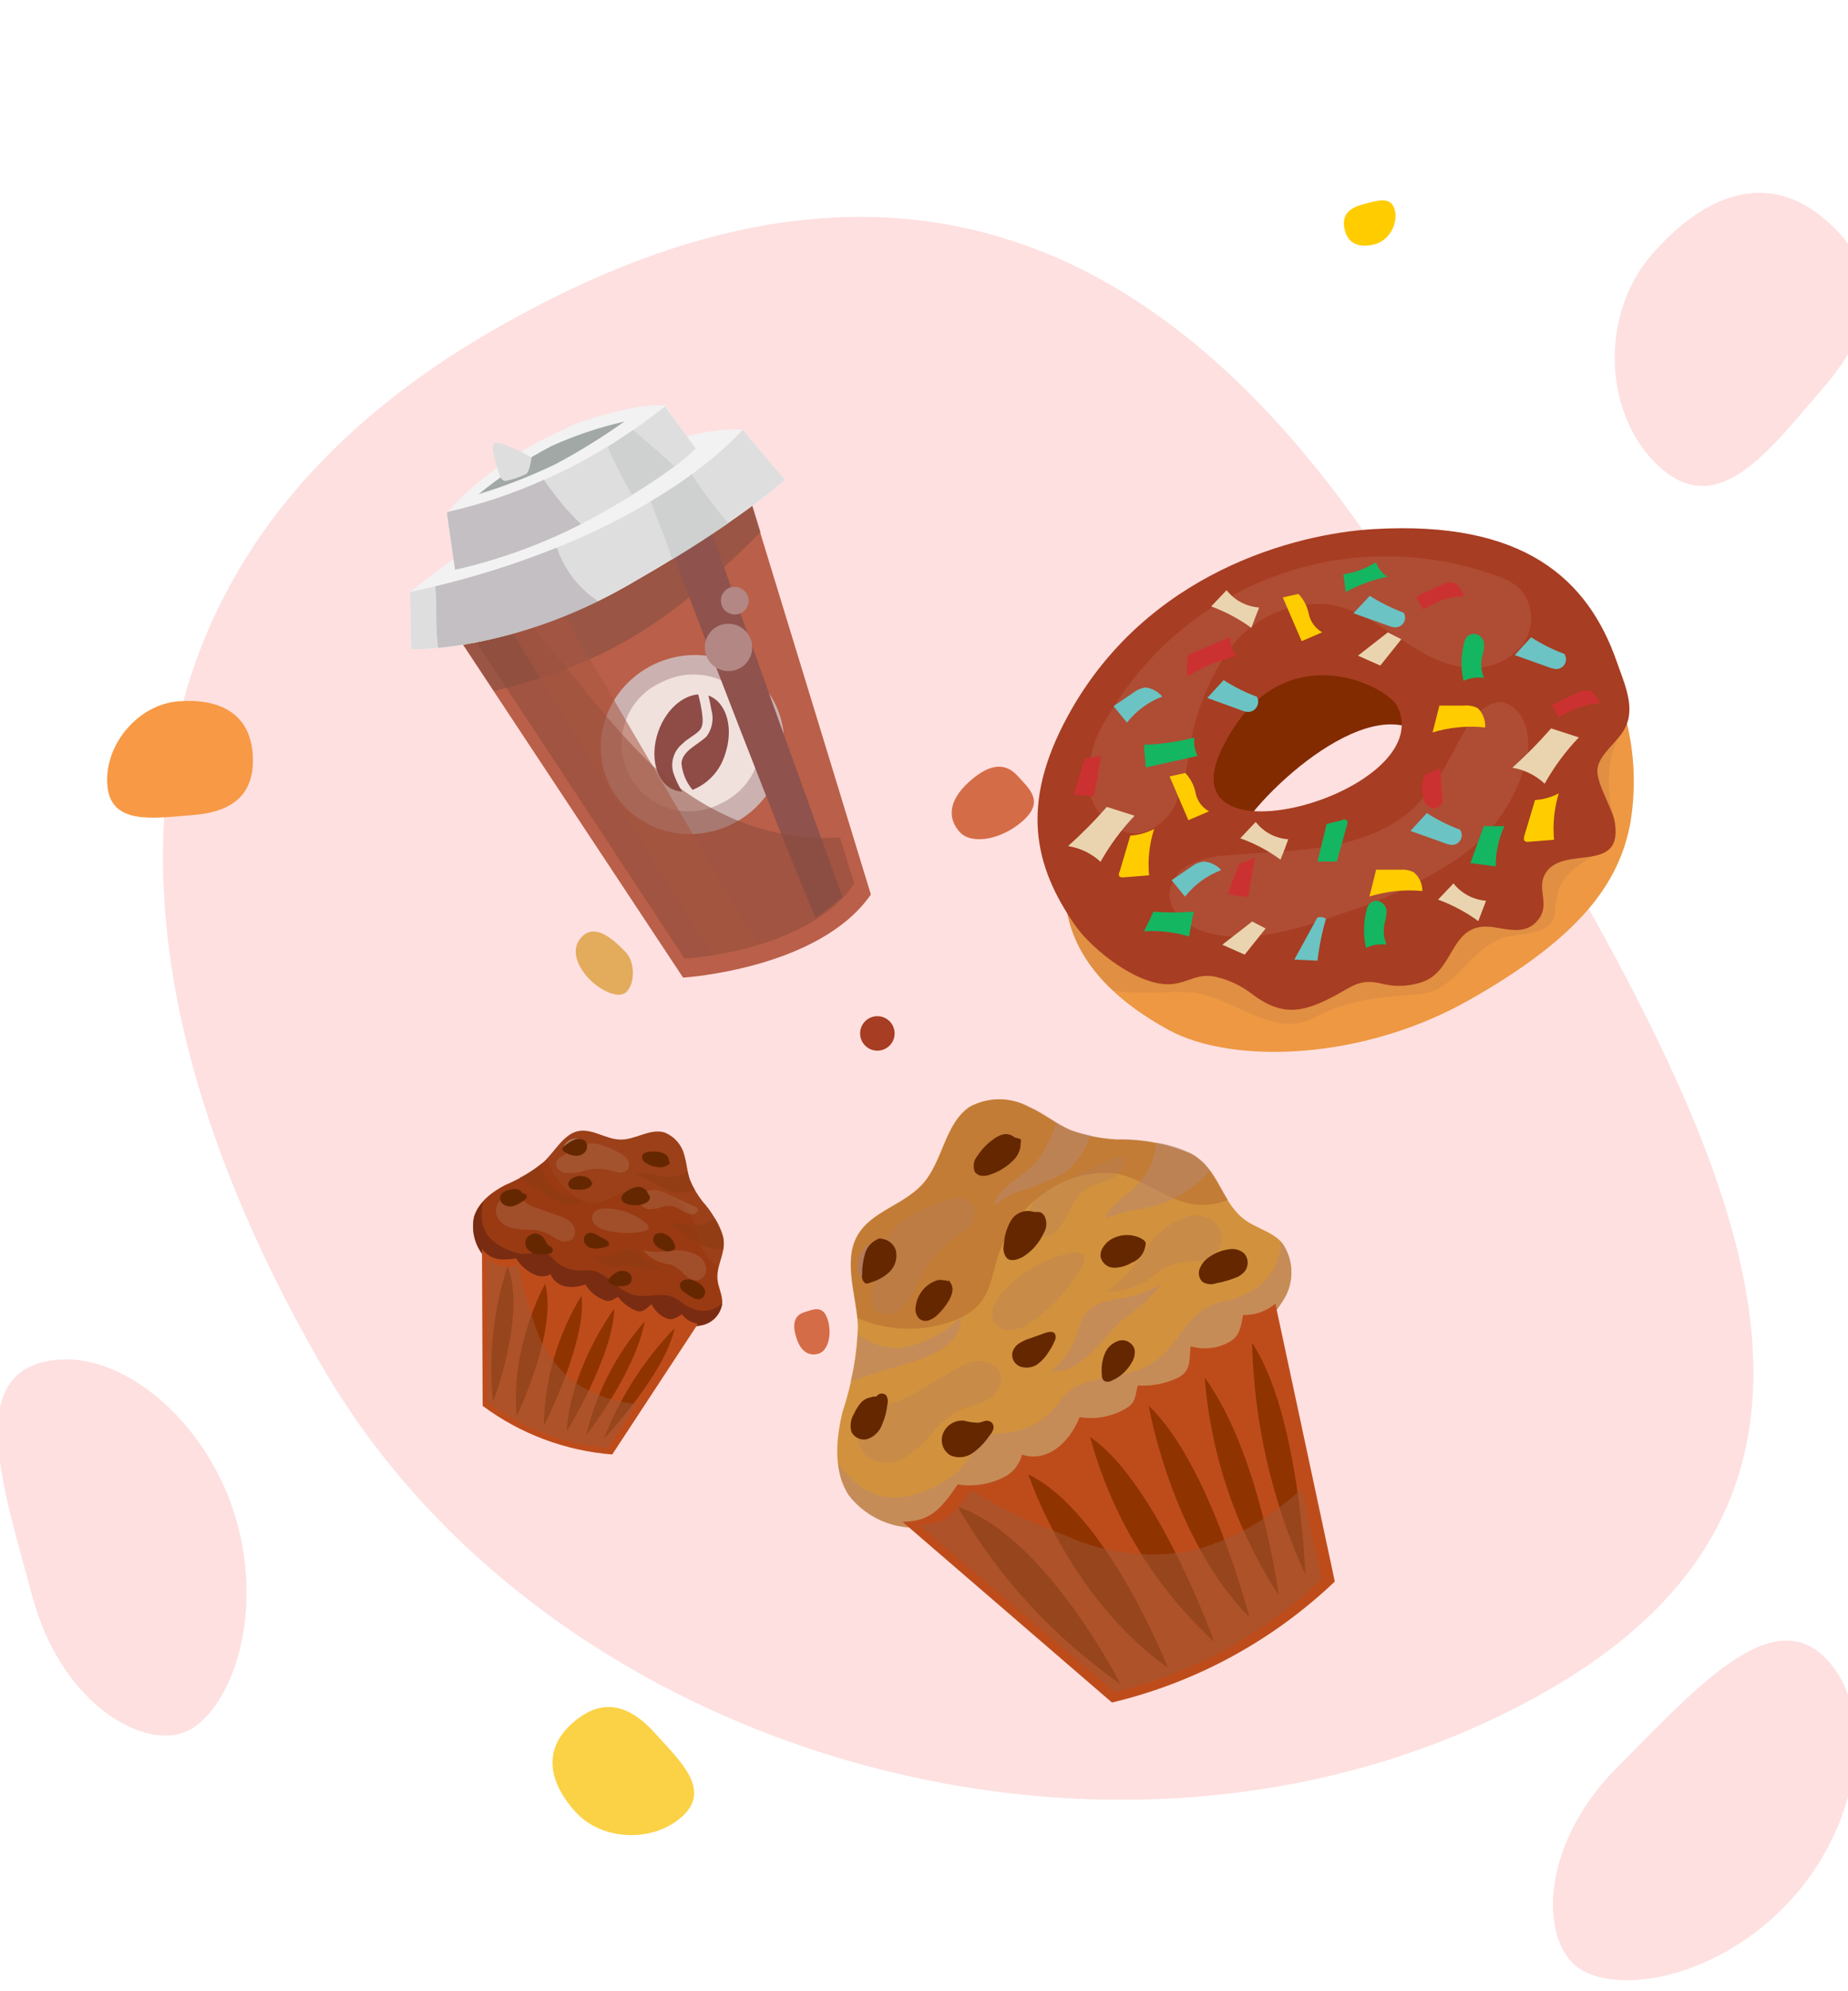 <svg width="375" height="404" viewBox="0 0 375 404" fill="none" xmlns="http://www.w3.org/2000/svg">
<path d="M314.421 342.765C231.63 390.564 112.377 358.651 65.27 277.059C18.163 195.467 17.157 114.842 99.948 67.043C182.739 19.244 243.737 48.468 290.844 130.06C337.951 211.651 397.212 294.965 314.421 342.765Z" fill="#FB6A6A" fill-opacity="0.21"/>
<path d="M337.188 95.111C325.35 84.878 324.425 64.091 335.101 51.741C345.777 39.39 358.631 34.393 370.469 44.626C382.308 54.859 380.716 66.266 370.039 78.616C359.363 90.967 349.026 105.344 337.188 95.111Z" fill="#FB6A6A" fill-opacity="0.21"/>
<path d="M370.326 336.295C381.391 347.36 377.225 371.739 361.815 387.149C346.406 402.558 325.951 404.817 319.273 398.431C312.596 392.045 312.913 373.815 328.323 358.406C343.732 342.996 359.261 325.23 370.326 336.295Z" fill="#FB6A6A" fill-opacity="0.21"/>
<path d="M8.406 276.436C23.521 272.386 42.551 288.184 48.191 309.234C53.832 330.284 45.56 349.127 36.691 351.717C27.821 354.307 12.193 344.917 6.553 323.867C0.912 302.818 -6.709 280.486 8.406 276.436Z" fill="#FB6A6A" fill-opacity="0.21"/>
<path d="M89.83 124.575L138.612 198.346C138.612 198.346 166.228 196.654 176.717 181.486L151.001 97.394C151.001 97.394 108.796 120.626 89.83 124.575Z" fill="#BA5F49"/>
<g style="mix-blend-mode:multiply" opacity="0.75">
<path d="M154.315 107.957L151.068 97.342C151.068 97.342 108.863 120.574 89.897 124.523L100.265 140.206C122.474 134.609 135.201 127.183 154.315 107.957Z" fill="#8F5243"/>
</g>
<path d="M157.423 143.06C153.163 134.053 142.134 130.332 132.789 134.75C123.444 139.167 119.322 150.049 123.581 159.056C127.841 168.063 138.87 171.783 148.215 167.366C157.56 162.949 161.683 152.067 157.423 143.06Z" fill="#CCB1B1"/>
<path d="M153.234 144.587C154.739 147.975 154.841 151.821 153.517 155.283C152.193 158.745 149.551 161.54 146.171 163.057C144.534 163.914 142.741 164.431 140.899 164.577C139.057 164.722 137.204 164.493 135.453 163.904C133.701 163.314 132.087 162.376 130.707 161.146C129.327 159.916 128.211 158.42 127.424 156.747C126.638 155.074 126.198 153.26 126.131 151.413C126.064 149.566 126.372 147.725 127.036 146.001C127.699 144.276 128.705 142.704 129.993 141.379C131.28 140.054 132.823 139.004 134.527 138.291C137.843 136.656 141.672 136.4 145.178 137.579C148.683 138.759 151.58 141.279 153.234 144.587Z" fill="#F0E1DD"/>
<path d="M136.617 156.734C136.324 155.689 136.343 154.582 136.672 153.548C137.001 152.514 137.624 151.599 138.467 150.915C139.468 149.868 140.854 149.281 141.848 148.295C142.842 147.308 142.608 145.783 142.418 144.387C142.24 143.209 141.996 142.043 141.686 140.893C138.489 141.097 135.146 144.012 133.607 148.346C131.719 153.626 133.205 159 136.94 160.329C137.42 160.496 137.922 160.59 138.43 160.609C137.678 159.392 137.07 158.092 136.617 156.734Z" fill="#8F4B46"/>
<path d="M143.748 141.109C143.977 142.033 144.176 142.989 144.346 143.976C144.611 144.88 144.668 145.832 144.511 146.761C144.353 147.689 143.987 148.57 143.439 149.336C141.971 150.933 138.419 152.251 138.286 154.872C138.464 156.854 139.249 158.732 140.533 160.251C142.097 159.629 143.5 158.663 144.638 157.424C145.777 156.186 146.622 154.706 147.111 153.096C148.952 147.825 147.48 142.468 143.748 141.109Z" fill="#8F4B46"/>
<g style="mix-blend-mode:screen">
<path d="M166.346 185.597C167.682 184.562 169.305 183.304 170.962 182.02C165.955 168.193 149.694 123.153 144.185 107.279C141.573 108.736 138.877 110.039 136.113 111.179C141.841 126.532 158.513 170.008 165.486 186.129C165.822 186.003 166.089 185.824 166.346 185.597Z" fill="#8F524D"/>
</g>
<g style="mix-blend-mode:multiply" opacity="0.55">
<path d="M132.204 155.091C124.001 147.37 117.204 137.936 109.886 129.366C108.176 127.455 106.603 125.426 105.18 123.293C101.627 124.688 97.973 125.809 94.249 126.647L138.917 194.481C138.917 194.481 163.865 193.152 173.335 179.288L170.45 169.908C156.618 170.881 143.053 165.284 132.204 155.091Z" fill="#8B4B3A"/>
</g>
<g style="mix-blend-mode:multiply" opacity="0.55">
<path d="M112.421 120.903C109.79 122.048 104.206 123.642 101.739 124.579C109.377 137.612 143.632 192.289 144.608 193.861C147.756 193.317 150.865 192.571 153.918 191.628C151.078 187.196 114.059 124.345 112.421 120.903Z" fill="#A75640"/>
</g>
<g style="mix-blend-mode:screen">
<path d="M152.444 129.984C152.713 130.893 152.707 131.861 152.428 132.767C152.148 133.673 151.608 134.476 150.874 135.076C150.14 135.675 149.245 136.044 148.302 136.137C147.358 136.23 146.409 136.042 145.571 135.597C144.734 135.152 144.047 134.47 143.595 133.636C143.144 132.802 142.949 131.854 143.034 130.91C143.119 129.966 143.482 129.068 144.075 128.329C144.669 127.59 145.468 127.043 146.371 126.757C146.982 126.57 147.623 126.504 148.259 126.565C148.895 126.626 149.512 126.811 150.076 127.111C150.64 127.411 151.14 127.819 151.546 128.312C151.952 128.805 152.257 129.373 152.444 129.984Z" fill="#B28784"/>
</g>
<g style="mix-blend-mode:screen">
<path d="M151.849 121.185C151.98 121.719 151.952 122.279 151.769 122.797C151.586 123.315 151.256 123.769 150.819 124.102C150.382 124.435 149.857 124.633 149.309 124.672C148.761 124.712 148.214 124.59 147.733 124.323C147.253 124.055 146.861 123.654 146.606 123.167C146.351 122.68 146.243 122.13 146.295 121.583C146.348 121.036 146.56 120.516 146.903 120.087C147.247 119.659 147.708 119.34 148.231 119.17C148.601 119.062 148.988 119.029 149.371 119.072C149.754 119.115 150.124 119.234 150.461 119.421C150.797 119.609 151.093 119.861 151.332 120.164C151.57 120.467 151.746 120.814 151.849 121.185Z" fill="#B28784"/>
</g>
<path d="M83.228 120.107L83.449 131.741C83.449 131.741 103.656 132.325 127.228 118.85C150.799 105.375 159.245 97.313 159.245 97.313L150.674 87.196C150.674 87.196 128.213 84.297 83.228 120.107Z" fill="#F2F2F2"/>
<g style="mix-blend-mode:screen" opacity="0.9">
<path d="M92.348 125.765C92.677 121.655 93.23 117.566 94.004 113.516L94.281 111.813C90.808 114.315 87.1 117.107 83.267 120.158L83.449 131.741C86.19 131.738 88.927 131.536 91.638 131.134C91.784 129.333 92.021 127.541 92.348 125.765Z" fill="#F2F2F2"/>
</g>
<g style="mix-blend-mode:screen" opacity="0.9">
<path d="M132.264 115.922C152.009 104.248 159.211 97.339 159.211 97.339L150.674 87.196C146.727 87.032 142.781 87.536 139.003 88.687C137.297 97.834 134.471 106.793 132.264 115.922Z" fill="#F2F2F2"/>
</g>
<path d="M83.228 120.107L83.449 131.741C83.449 131.741 103.656 132.325 127.228 118.85C150.799 105.375 159.245 97.313 159.245 97.313L150.674 87.196C150.674 87.196 131.985 109.694 83.228 120.107Z" fill="#DEDEDE"/>
<g style="mix-blend-mode:screen" opacity="0.65">
<path d="M140.352 96.224C138.07 97.993 135.266 99.787 132.049 101.712C133.265 105.236 134.855 108.824 135.705 111.387C135.921 112.086 136.155 112.771 136.424 113.537C141.001 110.748 144.757 108.298 147.834 106.157C145.108 103.027 142.608 99.708 140.352 96.224Z" fill="#C7CBC9"/>
</g>
<g style="mix-blend-mode:multiply" opacity="0.35">
<path d="M112.99 111.094C104.979 114.315 96.742 116.943 88.345 118.958C88.391 119.436 88.437 119.915 88.453 120.39C88.624 124.102 88.435 127.768 88.913 131.459C100.224 130.241 111.234 127.051 121.442 122.034C117.475 119.442 114.497 115.587 112.99 111.094Z" fill="#8F838D"/>
</g>
<path d="M90.678 104.126L92.339 115.592C102.625 113.264 112.52 109.462 121.718 104.303C137.113 95.675 141.167 90.99 141.167 90.99L134.866 82.336C134.866 82.336 123.032 81.382 106.297 91.318C100.46 94.755 95.192 99.076 90.678 104.126Z" fill="#F2F2F2"/>
<g style="mix-blend-mode:screen" opacity="0.9">
<path d="M134.547 85.94C134.831 85.504 135.089 85.033 135.347 84.563C135.516 84.209 135.738 83.883 136.003 83.594L134.941 82.224C132.614 82.151 130.287 82.347 128.005 82.806C127.898 84.379 127.757 85.978 127.576 87.525C127.396 89.073 127.196 90.527 126.948 92.127C129.609 90.227 132.147 88.16 134.547 85.94Z" fill="#F2F2F2"/>
</g>
<g style="mix-blend-mode:screen" opacity="0.9">
<path d="M115.568 98.672C116.682 98.188 117.773 97.641 118.847 97.106C118.252 96.275 117.965 95.262 118.035 94.243C118.174 91.21 118.715 88.138 119.108 85.153C117.768 85.623 116.356 86.176 114.954 86.775C113.987 91.044 113.359 95.403 112.688 99.74C113.591 99.473 114.586 99.081 115.568 98.672Z" fill="#F2F2F2"/>
</g>
<g style="mix-blend-mode:screen" opacity="0.9">
<path d="M95.49 104.54C95.674 103.892 95.877 103.247 96.101 102.604C96.528 100.92 96.971 99.222 97.441 97.559C95.008 99.556 92.746 101.753 90.678 104.126L90.927 106.019C92.428 105.477 93.94 104.983 95.49 104.54Z" fill="#F2F2F2"/>
</g>
<path d="M117.168 94.102C108.892 98.462 100.088 101.736 90.973 103.844L90.652 104.093L92.339 115.592C102.625 113.264 112.52 109.462 121.718 104.303C137.113 95.675 141.167 90.99 141.167 90.99L134.958 82.454C129.405 86.885 123.449 90.784 117.168 94.102Z" fill="#DEDEDE"/>
<g style="mix-blend-mode:screen" opacity="0.65">
<path d="M128.483 87.229C126.714 88.437 125.046 89.567 123.296 90.626C124.698 94.007 126.547 97.231 128.16 100.394C132.011 98.032 134.821 96.071 136.826 94.572C134.184 92.07 131.3 89.676 128.483 87.229Z" fill="#C7CBC9"/>
</g>
<g style="mix-blend-mode:multiply" opacity="0.35">
<path d="M112.644 100.451C111.871 99.453 111.071 98.421 110.356 97.324C104.157 100.155 97.677 102.327 91.024 103.804L90.703 104.053L92.339 115.592C101.21 113.592 109.794 110.487 117.891 106.348C115.976 104.537 114.221 102.564 112.644 100.451Z" fill="#8F838D"/>
</g>
<path d="M97.146 100.251C101.71 96.512 106.644 93.25 111.873 90.517C116.63 88.362 121.592 86.694 126.684 85.536C122.211 88.719 117.536 91.61 112.689 94.189C107.663 96.587 102.469 98.613 97.146 100.251Z" fill="#A1A8A6"/>
<g style="mix-blend-mode:multiply">
<path d="M106.951 92.896C106.108 93.414 105.339 94.307 104.483 94.809C102.92 96.175 101.467 97.663 100.138 99.259C102.275 98.523 105.278 97.441 108.861 95.883C108.418 92.274 107.449 92.7 106.951 92.896Z" fill="#A1A8A6"/>
</g>
<path d="M102.67 97.567C102.154 97.669 101.637 97.177 101.39 96.474C100.671 94.324 99.62 90.698 100.129 90.168C100.488 88.781 107.881 92.663 107.843 92.963C107.702 93.83 107.332 95.796 106.815 96.142C105.505 96.804 104.111 97.284 102.67 97.567Z" fill="#DEDEDE"/>
<g style="mix-blend-mode:screen" opacity="0.65">
<path d="M100.698 89.89C102.63 90.288 104.734 92.584 106.781 96.168C107.305 95.762 107.685 93.843 107.809 92.99C107.88 92.663 101.789 89.587 100.698 89.89Z" fill="#DEDEDE"/>
</g>
<path d="M316.333 120.884C310.401 114.404 268.875 115.71 248.766 130.658C241.908 135.749 237.881 143.237 232.438 148.818C205.634 176.835 215.159 197.119 237.337 209.071C249.854 215.796 276.032 215.442 298.237 202.836C320.442 190.23 328.66 179.312 330.892 166.652C335.219 139.479 316.333 120.884 316.333 120.884ZM301.938 167.959C298.618 167.251 293.775 165.644 288.795 164.719C288.641 164.732 288.486 164.732 288.332 164.719C285.122 164.833 281.923 165.151 278.753 165.672C277.492 166.654 276.174 167.564 274.808 168.394C272.159 169.437 269.903 171.284 268.358 173.676C267.813 174.597 267.092 175.402 266.236 176.045C265.097 177.831 264.087 179.696 263.215 181.627C258.671 191.673 254.29 176.835 249.827 173.268C247.432 169.293 270.018 144.571 284.087 146.967C285.933 147.002 287.765 147.295 289.529 147.838L290.101 148.056C295.244 148.791 300.36 150.071 305.421 151.16C316.225 153.556 312.714 170.409 301.938 168.04V167.959Z" fill="#EE9843"/>
<g style="mix-blend-mode:multiply" opacity="0.65">
<path d="M315.409 120.203C306.946 114.54 268.059 116.309 248.766 130.658C241.909 135.749 237.881 143.237 232.439 148.818C211.485 170.6 212.764 187.861 224.819 200.005L225.935 200.985C231.378 201.883 237.419 200.985 242.045 201.366C250.208 202.264 258.372 210.786 266.536 206.539C274.237 202.51 279.87 202.428 288.305 201.638C295.897 200.903 298.292 191.891 305.83 190.067C308.878 189.359 315.191 189.55 315.545 185.166C315.551 183.073 316.026 181.008 316.932 179.122C320.47 173.105 329.613 173.458 327.382 165.29C325.477 158.457 326.593 151.078 330.103 147.048C327.763 132.319 318.239 123.361 315.409 120.203ZM301.803 168.04C298.483 167.332 293.639 165.726 288.659 164.8C288.505 164.814 288.35 164.814 288.196 164.8C284.987 164.914 281.787 165.232 278.618 165.753C277.356 166.736 276.039 167.645 274.672 168.476C272.023 169.518 269.767 171.366 268.223 173.758C267.677 174.679 266.956 175.484 266.1 176.127C264.961 177.912 263.952 179.778 263.08 181.708C260.875 186.555 258.753 185.629 256.603 182.961C253.664 181.218 250.753 173.894 247.786 171.525C245.392 167.578 267.978 142.828 282.047 145.224C283.891 145.272 285.721 145.565 287.489 146.096C287.695 146.161 287.895 146.243 288.088 146.341C293.231 147.048 298.347 148.328 303.408 149.444C305.38 149.809 307.14 150.909 308.333 152.521C315.354 157.122 311.544 170.164 301.939 168.04H301.803Z" fill="#D98B43"/>
</g>
<path d="M224.166 183.505C224.819 184.186 225.473 184.867 226.153 185.52L228.248 184.649C234.072 182.253 239.296 178.604 245.147 176.208L250.589 174.003C250.401 173.791 250.191 173.6 249.963 173.431C247.569 169.456 270.155 144.734 284.224 147.13C286.069 147.165 287.901 147.458 289.666 148.001L290.237 148.219C293.176 148.655 296.115 149.254 299.054 149.88C301.503 146.776 303.925 143.563 306.592 140.541C310.752 135.296 315.379 130.439 320.416 126.029C319.158 124.235 317.795 122.517 316.334 120.884C310.402 114.404 268.876 115.71 248.766 130.658C241.909 135.749 237.881 143.237 232.439 148.818C221.064 160.689 216.656 171.607 217.01 181.137C218.304 180.82 219.662 180.874 220.928 181.292C222.194 181.711 223.316 182.478 224.166 183.505Z" fill="#822A00"/>
<path d="M327.709 167.006C327.274 163.984 323.709 158.702 324.171 155.843C324.634 152.984 328.335 150.397 329.614 147.974C332.036 143.7 329.614 138.69 328.117 134.361C322.212 117.317 309.069 105.555 278.727 107.352C263.026 108.25 232.466 116.064 216.575 145.469C207.05 163.058 209.69 175.637 218.262 187.862C221.5 192.49 231.079 200.359 237.936 199.651C241.283 199.27 242.97 197.418 246.698 198.181C249.505 198.827 252.129 200.103 254.372 201.911C260.386 206.294 264.577 205.396 271.08 201.911C274.672 199.923 276.06 198.616 280.169 199.515C283.118 200.318 286.245 200.155 289.095 199.052C295.517 196.329 294.292 186.609 303.354 188.161C306.647 188.678 309.858 189.55 312.198 186.527C314.538 183.505 311.871 180.483 313.45 177.461C316.797 171.144 329.287 177.624 327.709 167.006ZM247.814 152.222C259.325 127.881 281.503 138.962 283.598 143.4C291.898 160.689 236.439 176.399 247.814 152.222Z" fill="#A73D22"/>
<g style="mix-blend-mode:screen" opacity="0.75">
<path d="M241.201 153.311C242.15 145.613 244.951 138.26 249.365 131.883C251.636 128.711 254.696 126.187 258.243 124.563C261.79 122.939 265.699 122.272 269.583 122.626C279.815 124.124 287.244 134.497 297.557 135.423C299.671 135.674 301.814 135.392 303.792 134.602C305.769 133.813 307.517 132.541 308.878 130.903C310.171 129.214 310.821 127.119 310.711 124.994C310.602 122.868 309.739 120.852 308.279 119.305C306.901 118.166 305.31 117.314 303.598 116.8C289.233 111.569 273.489 111.547 259.109 116.736C244.728 121.925 232.623 131.997 224.901 145.197C221.895 149.562 220.5 154.837 220.955 160.118C221.826 165.291 226.806 170.028 231.84 168.939C233.395 168.496 234.828 167.701 236.026 166.615C237.225 165.529 238.158 164.182 238.752 162.677C239.966 159.673 240.789 156.525 241.201 153.311Z" fill="#B1523A"/>
</g>
<g style="mix-blend-mode:screen" opacity="0.75">
<path d="M280.032 168.476C270.563 172.914 259.596 172.615 249.174 173.513C246.614 173.627 244.096 174.208 241.745 175.228C240.576 175.753 239.559 176.565 238.788 177.588C238.018 178.612 237.518 179.814 237.337 181.082C237.01 185.52 241.799 188.624 246.153 189.522C254.916 191.292 263.896 188.379 272.304 185.357C280.464 182.794 288.237 179.13 295.407 174.466C302.615 169.695 307.749 162.37 309.775 153.964C310.369 151.507 310.218 148.929 309.34 146.559C308.333 144.244 305.938 141.848 303.517 142.529C294.809 144.871 295.407 161.288 280.032 168.476Z" fill="#B1523A"/>
</g>
<path d="M294.7 118.161C293.88 118.11 293.064 118.309 292.359 118.733L287.352 121.102L288.795 123.661C291.286 122.014 294.168 121.056 297.149 120.884C296.604 119.713 295.924 118.461 294.7 118.161Z" fill="#CC3131"/>
<path d="M322.238 140.106C321.42 140.028 320.598 140.219 319.898 140.65L314.891 143.019L316.333 145.578C318.808 143.898 321.678 142.894 324.66 142.665C324.143 141.576 323.463 140.324 322.238 140.106Z" fill="#CC3131"/>
<path d="M320.388 149.608L314.755 147.784C312.294 150.596 309.668 153.26 306.891 155.761C309.349 156.169 311.631 157.296 313.449 159.001C315.352 155.586 317.684 152.429 320.388 149.608Z" fill="#EAD4AF"/>
<path d="M230.235 165.508L224.602 163.711C222.147 166.521 219.52 169.177 216.737 171.662C219.199 172.049 221.491 173.157 223.323 174.847C225.227 171.457 227.549 168.32 230.235 165.508Z" fill="#EAD4AF"/>
<path d="M286.917 176.998C286.132 176.583 285.246 176.394 284.359 176.454H279.243C278.808 178.278 278.345 180.075 277.883 181.899C281.355 180.812 285.01 180.432 288.632 180.783C288.64 180.065 288.491 179.354 288.195 178.7C287.899 178.046 287.463 177.465 286.917 176.998Z" fill="#FFCC00"/>
<path d="M299.897 143.7C299.061 143.261 298.116 143.072 297.176 143.155H292.087L290.699 148.601C294.15 147.548 297.779 147.205 301.366 147.593C301.416 146.877 301.311 146.158 301.057 145.486C300.804 144.814 300.408 144.204 299.897 143.7Z" fill="#FFCC00"/>
<path d="M232.167 151.105C232.167 152.63 232.411 154.155 232.52 155.707L243.024 153.365C242.429 152.219 242.201 150.916 242.371 149.635C239.034 150.501 235.612 150.994 232.167 151.105Z" fill="#14B661"/>
<path d="M249.582 129.242L241.147 132.864C240.822 134.292 240.757 135.768 240.956 137.22C244.011 135.354 247.333 133.967 250.807 133.109C250.042 131.962 249.617 130.621 249.582 129.242Z" fill="#CC3131"/>
<path d="M264.141 130.086L268.304 128.289C267.615 127.899 267.016 127.368 266.547 126.729C266.078 126.091 265.749 125.361 265.583 124.586C265.289 123.053 264.562 121.635 263.488 120.502L260.304 121.21C261.61 124.178 262.834 127.118 264.141 130.086Z" fill="#FFCC00"/>
<path d="M241.146 166.407L245.337 164.61C244.641 164.229 244.037 163.7 243.567 163.06C243.097 162.42 242.772 161.686 242.616 160.907C242.322 159.373 241.595 157.956 240.52 156.823L237.337 157.531L241.146 166.407Z" fill="#FFCC00"/>
<path d="M284.36 129.705L281.639 128.289L275.57 133.027L280.088 135.041L284.36 129.705Z" fill="#EAD4AF"/>
<path d="M256.821 188.379L254.1 186.963L248.031 191.673L252.576 193.688L256.821 188.379Z" fill="#EAD4AF"/>
<path d="M301.121 130.386C301.053 129.982 300.871 129.606 300.596 129.302C300.321 128.998 299.965 128.779 299.57 128.671C299.173 128.563 298.751 128.587 298.369 128.739C297.986 128.891 297.663 129.163 297.448 129.515C297.325 129.759 297.224 130.014 297.149 130.277C296.442 132.846 296.386 135.55 296.985 138.146C298.28 137.528 299.732 137.319 301.149 137.547C300.567 136.181 300.425 134.668 300.741 133.217C301.065 132.311 301.194 131.346 301.121 130.386Z" fill="#14B661"/>
<path d="M281.339 184.54C281.257 184.137 281.067 183.765 280.788 183.463C280.51 183.161 280.155 182.94 279.761 182.825C279.365 182.73 278.949 182.764 278.572 182.92C278.196 183.077 277.879 183.348 277.666 183.696C277.511 183.925 277.409 184.185 277.367 184.458C276.66 187.027 276.604 189.731 277.203 192.327C278.488 191.677 279.945 191.448 281.367 191.673C280.785 190.298 280.642 188.777 280.958 187.317C281.266 186.425 281.395 185.482 281.339 184.54Z" fill="#14B661"/>
<path d="M249.147 181.409L253.284 182.035C253.719 179.312 254.155 176.726 254.617 174.058L251.406 175.337C250.671 177.298 249.909 179.367 249.147 181.409Z" fill="#CC3131"/>
<path d="M227.187 177.842C227.422 177.991 227.702 178.049 227.976 178.005L233.174 177.597C232.875 174.419 233.226 171.214 234.208 168.177C232.707 168.965 231.056 169.429 229.364 169.538C228.657 171.961 227.922 174.384 227.214 176.807C227.024 177.161 226.942 177.597 227.187 177.842Z" fill="#FFCC00"/>
<path d="M309.394 170.627C309.504 170.705 309.627 170.76 309.759 170.788C309.89 170.816 310.025 170.817 310.156 170.79L315.354 170.382C315.056 167.21 315.38 164.01 316.306 160.961C314.816 161.753 313.174 162.218 311.49 162.323C310.782 164.746 310.048 167.196 309.313 169.619C309.231 169.892 309.15 170.382 309.394 170.627Z" fill="#FFCC00"/>
<path d="M303.517 175.773C303.495 172.953 304.099 170.163 305.286 167.605H301.095L298.374 175.119L303.517 175.773Z" fill="#14B661"/>
<path d="M262.645 194.695L267.353 194.913C267.68 192.038 268.253 189.196 269.067 186.418C268.817 186.231 268.522 186.113 268.212 186.075C267.901 186.036 267.587 186.08 267.298 186.201L262.645 194.695Z" fill="#6BC3C3"/>
<path d="M220.112 153.883L217.88 161.234L222.044 161.561L223.404 153.393L220.112 153.883Z" fill="#CC3131"/>
<path d="M232.494 139.479C231.571 139.601 230.697 139.968 229.963 140.541L225.963 143.264L228.684 146.613C230.545 144.234 233.02 142.407 235.841 141.331C235.003 140.308 233.805 139.646 232.494 139.479Z" fill="#6BC3C3"/>
<path d="M244.276 174.793C243.352 174.915 242.479 175.281 241.745 175.855L237.745 178.577L240.466 181.926C242.375 179.49 244.917 177.625 247.813 176.535C246.905 175.517 245.636 174.892 244.276 174.793Z" fill="#6BC3C3"/>
<path d="M314.484 135.45C314.929 135.62 315.397 135.721 315.872 135.749C316.223 135.735 316.564 135.627 316.86 135.438C317.156 135.248 317.396 134.984 317.557 134.671C317.717 134.358 317.792 134.009 317.773 133.657C317.754 133.306 317.643 132.967 317.45 132.673C315.085 131.796 312.822 130.664 310.701 129.297C309.586 130.495 308.47 131.693 307.382 132.918L314.484 135.45Z" fill="#6BC3C3"/>
<path d="M293.312 171.117C293.75 171.307 294.222 171.409 294.7 171.417C295.055 171.411 295.401 171.309 295.702 171.121C296.004 170.934 296.249 170.668 296.411 170.352C296.573 170.036 296.646 169.682 296.623 169.328C296.599 168.973 296.48 168.632 296.278 168.34C293.915 167.457 291.653 166.326 289.529 164.964L286.209 168.585L293.312 171.117Z" fill="#6BC3C3"/>
<path d="M281.747 126.955C282.186 127.147 282.656 127.258 283.135 127.282C283.477 127.28 283.814 127.192 284.114 127.025C284.413 126.858 284.666 126.619 284.849 126.329C285.028 126.024 285.123 125.676 285.123 125.322C285.123 124.967 285.028 124.62 284.849 124.314C282.439 123.417 280.131 122.267 277.964 120.884L274.644 124.423L281.747 126.955Z" fill="#6BC3C3"/>
<path d="M251.95 144.135C252.386 144.331 252.859 144.433 253.338 144.435C253.692 144.427 254.038 144.324 254.339 144.138C254.641 143.951 254.887 143.687 255.052 143.373C255.226 143.066 255.318 142.719 255.318 142.366C255.318 142.012 255.226 141.665 255.052 141.358C252.687 140.481 250.424 139.349 248.303 137.982L244.983 141.603L251.95 144.135Z" fill="#6BC3C3"/>
<path d="M279.216 114.077C277.2 115.333 274.951 116.167 272.603 116.527C272.767 117.725 272.93 118.923 273.066 120.121C275.715 118.668 278.568 117.621 281.529 117.017C280.444 116.331 279.628 115.293 279.216 114.077Z" fill="#14B661"/>
<path d="M261.419 170.273C260.131 170.189 258.876 169.833 257.736 169.227C256.596 168.622 255.598 167.781 254.807 166.761L251.677 170.082C254.596 171.117 257.346 172.576 259.841 174.411C260.412 173.05 260.929 171.662 261.419 170.273Z" fill="#EAD4AF"/>
<path d="M255.515 123.252C254.228 123.165 252.973 122.807 251.834 122.202C250.694 121.597 249.695 120.758 248.902 119.74L245.773 123.034C248.682 124.102 251.43 125.568 253.936 127.391C254.426 126.002 254.97 124.641 255.515 123.252Z" fill="#EAD4AF"/>
<path d="M301.558 182.743C300.271 182.653 299.018 182.293 297.879 181.688C296.74 181.083 295.741 180.246 294.945 179.231L291.816 182.525C294.728 183.587 297.476 185.053 299.979 186.882L301.558 182.743Z" fill="#EAD4AF"/>
<path d="M289.448 163.249C289.658 163.508 289.93 163.712 290.239 163.84C290.548 163.968 290.884 164.018 291.216 163.984C291.55 163.938 291.867 163.807 292.134 163.601C292.401 163.396 292.61 163.124 292.74 162.813C292.577 160.526 292.441 158.239 292.278 155.952C291.13 156.272 290.024 156.729 288.985 157.313C288.427 158.964 288.427 160.753 288.985 162.404C289.111 162.701 289.266 162.983 289.448 163.249Z" fill="#CC3131"/>
<path d="M273.312 166.461C273.067 166.135 272.522 166.216 272.141 166.461L269.202 167.169C268.577 169.701 267.978 172.233 267.352 174.793H271.271C271.978 172.342 272.658 169.865 273.339 167.387C273.411 167.242 273.446 167.082 273.441 166.921C273.437 166.759 273.392 166.601 273.312 166.461Z" fill="#14B661"/>
<path d="M232.14 188.951C235.227 188.745 238.326 189.105 241.283 190.012C241.583 188.324 241.909 186.636 242.236 184.948C239.52 185.192 236.788 185.192 234.072 184.948C233.419 186.391 232.766 187.671 232.14 188.951Z" fill="#14B661"/>
<path d="M196.71 224.571C191.761 227.934 191.305 235.461 187.397 239.991C183.488 244.522 176.868 245.627 173.978 250.659C171.089 255.692 173.722 262.756 174.09 268.92C173.905 274.895 172.851 280.811 170.961 286.482C169.598 292.218 169.082 298.608 172.246 303.308C174.177 305.827 176.776 307.752 179.748 308.864C182.72 309.976 185.945 310.231 189.055 309.599C195.376 308.194 201.385 305.638 206.781 302.056C222.776 293.371 238.031 283.387 252.393 272.205C255.754 269.869 258.581 266.847 260.686 263.336C261.676 261.598 262.146 259.613 262.042 257.616C261.937 255.619 261.261 253.693 260.095 252.069C257.954 249.718 254.487 249.125 252.071 247.064C247.687 243.358 247.227 237.169 241.744 234.126C237.002 232.11 231.888 231.118 226.736 231.217C223.53 231.076 220.364 230.455 217.342 229.374C214.372 228.154 211.865 225.937 208.735 224.576C206.892 223.568 204.825 223.039 202.724 223.038C200.623 223.037 198.555 223.564 196.71 224.571Z" fill="#D2923D"/>
<g style="mix-blend-mode:screen" opacity="0.32">
<path d="M193.561 267.942C202.497 264.453 200.279 258.555 203.91 251.478C205.856 247.353 208.945 243.874 212.808 241.452C216.804 238.75 221.63 237.558 226.422 238.089C231.86 239.076 235.993 242.979 241.273 244.188C243.927 244.734 246.684 244.469 249.186 243.427C247.083 240.065 245.729 236.243 241.8 234.042C237.059 232.026 231.944 231.035 226.793 231.133C223.587 230.992 220.42 230.371 217.399 229.29C214.428 228.071 211.922 225.853 208.792 224.492C206.944 223.507 204.879 223.001 202.785 223.019C200.691 223.037 198.634 223.579 196.803 224.596C191.855 227.959 191.399 235.486 187.49 240.017C183.581 244.547 176.961 245.652 174.072 250.684C171.183 255.717 173.407 261.716 174.052 267.459C180.251 270.124 187.238 270.297 193.561 267.942Z" fill="#A24B27"/>
</g>
<g style="mix-blend-mode:multiply" opacity="0.55">
<path d="M180.528 277.657C186.02 276.087 195.057 274.076 195.047 267.184C191.752 270.53 187.47 272.73 182.832 273.458C179.684 273.653 176.575 272.672 174.109 270.706C173.963 273.915 173.458 277.098 172.603 280.195C175.154 279.522 177.798 278.38 180.528 277.657Z" fill="#B9866E"/>
</g>
<g style="mix-blend-mode:multiply" opacity="0.55">
<path d="M201.707 244.529C203.07 243.592 204.494 242.748 205.971 242.005C209.387 240.96 212.714 239.641 215.918 238.061C218.395 236.065 220.248 233.401 221.258 230.384C219.894 230.153 218.555 229.796 217.258 229.319C216.26 228.879 215.295 228.369 214.37 227.791C213.567 230.308 212.409 232.697 210.931 234.886C208.372 238.556 202.744 240.387 201.707 244.529Z" fill="#B9866E"/>
</g>
<g style="mix-blend-mode:multiply" opacity="0.55">
<path d="M231.746 262.387C226.804 264.367 221.063 262.541 218.855 269.47C218.147 272.368 216.655 275.016 214.543 277.123C214.151 277.481 213.698 277.821 213.275 278.17C219.666 278.917 223.876 270.906 228.468 267.151C231.22 265.377 233.652 263.149 235.659 260.561C234.389 261.239 233.083 261.849 231.746 262.387Z" fill="#B9866E"/>
</g>
<g style="mix-blend-mode:multiply" opacity="0.55">
<path d="M224.538 246.521C224.472 246.723 224.417 246.929 224.374 247.137C226.819 246.219 229.357 245.568 231.942 245.197C237.194 244.259 241.975 241.57 245.506 237.568C244.482 236.114 243.151 234.904 241.607 234.024C239.427 232.904 237.072 232.165 234.643 231.839C234.437 234.549 233.438 237.138 231.771 239.283C229.689 242.025 226.065 243.632 224.538 246.521Z" fill="#B9866E"/>
</g>
<g style="mix-blend-mode:multiply" opacity="0.55">
<path d="M259.912 252.02C259.624 257.68 256.253 262.42 248.164 264.089C240.075 265.759 239.399 273.986 232.637 277.229C225.876 280.472 219.125 278.476 214.971 284.424C213.623 286.364 211.83 287.951 209.742 289.053C207.654 290.154 205.332 290.739 202.971 290.756C198.266 290.854 196.639 297.212 193.29 299.518C191.279 300.91 189.096 302.035 186.797 302.865C179.054 305.583 174.07 302.278 170.09 296.932C170.267 299.238 170.996 301.467 172.214 303.432C174.162 305.934 176.774 307.839 179.751 308.929C182.729 310.019 185.953 310.251 189.056 309.599C195.377 308.195 201.386 305.638 206.782 302.057C222.777 293.372 238.032 283.388 252.394 272.205C255.755 269.87 258.582 266.847 260.687 263.337C261.677 261.599 262.147 259.614 262.043 257.616C261.938 255.619 261.263 253.694 260.097 252.07L259.912 252.02Z" fill="#B9866E"/>
</g>
<path d="M252.253 266.794C251.784 269.174 251.591 271.134 249.364 272.321C246.985 273.61 244.194 273.909 241.597 273.153C241.238 276.355 241.817 278.388 238.404 279.82C236.026 280.817 233.452 281.259 230.877 281.112C230.262 283.42 230.529 284.645 228.294 285.863C225.503 287.451 222.255 288.04 219.085 287.531C216.75 293.206 212.232 296.684 207.375 295.126C206.941 296.909 205.821 298.447 204.258 299.406C201.239 301.09 197.743 301.714 194.329 301.179C190.915 306.204 188.729 308.721 183.121 308.744L225.643 345.421C242.62 341.381 258.223 332.91 270.864 320.872L258.799 264.483C256.984 266.047 254.647 266.872 252.253 266.794Z" fill="#BE4C1B"/>
<path d="M194.366 305.739C202.605 319.974 213.859 332.233 227.338 341.653C227.338 341.653 212.215 311.713 194.366 305.739Z" fill="#8F3300"/>
<path d="M208.68 299.133C208.68 299.133 216.662 323.842 237.005 338.392C237.005 338.392 224.609 306.871 208.68 299.133Z" fill="#8F3300"/>
<path d="M221.208 291.558C225.529 307.502 234.255 321.904 246.385 333.111C246.385 333.111 234.828 300.791 221.208 291.558Z" fill="#8F3300"/>
<path d="M233.107 285.233C233.107 285.233 237.616 311.852 253.514 328.119C253.514 328.119 245.463 296.865 233.107 285.233Z" fill="#8F3300"/>
<path d="M244.457 279.487C245.694 295.232 250.86 310.415 259.484 323.643C259.484 323.643 255.763 295.058 244.457 279.487Z" fill="#8F3300"/>
<path d="M254.073 272.454C254.456 288.69 258.134 304.677 264.886 319.445C264.886 319.445 263.697 286.919 254.073 272.454Z" fill="#8F3300"/>
<g style="mix-blend-mode:multiply" opacity="0.5">
<path d="M242.697 314.425C233.994 316.297 224.923 315.369 216.78 311.774C212.511 310.11 208.276 308.322 204.128 306.328C201.697 305.186 199.388 303.713 197.023 302.325C193.838 306.983 191.863 309.325 186.563 309.43L226.201 343.328C241.954 339.535 256.425 331.64 268.145 320.445L264.167 301.978C258.107 307.783 250.744 312.051 242.697 314.425Z" fill="#9E5838"/>
</g>
<g style="mix-blend-mode:screen" opacity="0.32">
<path d="M227.501 234.783C227.216 234.708 226.918 234.694 226.627 234.741C226.337 234.789 226.059 234.897 225.813 235.059L215.411 239.969C213.841 240.615 212.369 241.477 211.038 242.53C209.681 243.619 208.8 245.193 208.584 246.92C208.489 247.727 208.657 248.543 209.064 249.245C209.471 249.948 210.094 250.5 210.841 250.818C211.576 250.947 212.333 250.873 213.031 250.607C213.728 250.34 214.341 249.889 214.803 249.302C215.763 248.123 216.546 246.81 217.126 245.404C217.735 243.995 218.634 242.729 219.763 241.689C222.179 239.794 225.967 240.045 227.556 237.171C228.284 236.541 228.391 235.152 227.501 234.783Z" fill="#B27B60"/>
</g>
<g style="mix-blend-mode:screen" opacity="0.32">
<path d="M177.85 257.526L177.014 262.15C176.741 263.139 176.76 264.185 177.068 265.164C177.572 265.916 178.35 266.442 179.236 266.629C180.122 266.816 181.046 266.649 181.81 266.163C184.544 264.683 185.661 261.354 187.134 258.548C188.768 255.554 191.067 252.974 193.854 251.008C194.854 250.403 195.784 249.689 196.628 248.879C197.062 248.467 197.398 247.962 197.61 247.402C197.821 246.842 197.904 246.241 197.852 245.645C197.67 244.926 197.259 244.287 196.68 243.824C196.102 243.36 195.389 243.098 194.648 243.077C193.156 243.057 191.681 243.386 190.339 244.039C188.084 244.878 185.922 245.948 183.887 247.233C181.866 248.558 180.237 250.401 179.171 252.57C178.525 254.16 178.081 255.825 177.85 257.526Z" fill="#B27B60"/>
</g>
<g style="mix-blend-mode:screen" opacity="0.32">
<path d="M237.015 256.834C235.805 257.519 234.665 258.319 233.61 259.224C231.044 261.091 227.95 262.091 224.777 262.08C227.72 259.729 230.254 256.905 232.274 253.725C234.302 250.529 237.337 248.101 240.9 246.825C241.838 246.564 242.824 246.523 243.782 246.703C244.739 246.884 245.642 247.282 246.421 247.867C247.163 248.543 247.659 249.446 247.831 250.435C248.003 251.424 247.841 252.442 247.372 253.329C246.811 254.087 246.09 254.712 245.259 255.158C244.428 255.604 243.508 255.859 242.567 255.906C240.679 255.92 238.805 256.234 237.015 256.834Z" fill="#B27B60"/>
</g>
<g style="mix-blend-mode:screen" opacity="0.32">
<path d="M201.622 268.11C201.924 268.646 202.364 269.091 202.895 269.4C203.426 269.71 204.03 269.873 204.645 269.872C205.893 269.863 207.117 269.53 208.197 268.906C212.712 266.052 216.481 262.162 219.193 257.56C219.825 256.673 220.448 255.323 219.687 254.592C219.444 254.384 219.158 254.234 218.849 254.152C218.54 254.069 218.217 254.057 217.903 254.117C212.29 255.11 207.181 257.98 203.411 262.257C202.649 263.083 202.038 264.036 201.607 265.074C201.407 265.555 201.306 266.072 201.308 266.594C201.311 267.115 201.417 267.631 201.622 268.11Z" fill="#B27B60"/>
</g>
<g style="mix-blend-mode:screen" opacity="0.32">
<path d="M186.474 282.175C185.125 283.046 183.684 283.768 182.178 284.327C180.186 284.775 178.264 285.495 176.468 286.466C175.615 287.091 174.941 287.931 174.515 288.9C174.089 289.869 173.926 290.933 174.043 291.985C174.19 293.009 174.617 293.973 175.277 294.771C175.936 295.569 176.802 296.17 177.78 296.508C178.891 296.793 180.051 296.83 181.178 296.618C182.305 296.405 183.371 295.948 184.302 295.278C186.169 293.899 187.865 292.303 189.357 290.525C190.849 288.73 192.667 287.234 194.716 286.117C196.373 285.339 198.301 285.028 199.905 284.203C200.765 283.86 201.521 283.298 202.096 282.572C202.671 281.845 203.046 280.981 203.182 280.064C203.175 279.314 202.947 278.581 202.527 277.959C202.106 277.337 201.512 276.853 200.818 276.567C199.398 276.035 197.834 276.027 196.409 276.546C194.946 277.11 193.555 277.846 192.266 278.739C190.379 279.885 188.423 281.045 186.474 282.175Z" fill="#B27B60"/>
</g>
<path d="M206.514 230.941L205.898 230.777C205.584 230.499 205.209 230.297 204.803 230.189C204.397 230.081 203.971 230.069 203.56 230.154C202.745 230.374 201.988 230.769 201.341 231.31C200.146 232.205 199.117 233.304 198.302 234.556C197.945 234.99 197.71 235.512 197.62 236.067C197.53 236.622 197.589 237.191 197.79 237.716C197.966 237.975 198.202 238.188 198.478 238.336C198.754 238.484 199.062 238.564 199.375 238.567C199.995 238.587 200.611 238.47 201.18 238.223C202.793 237.657 204.263 236.743 205.485 235.546C206.323 234.794 206.882 233.782 207.074 232.672C207.059 231.613 207.539 231.049 206.514 230.941Z" fill="#652700"/>
<path d="M175.521 259.84C176.444 260.086 177.447 259.661 178.237 259.047C179.115 258.458 179.858 257.69 180.419 256.793C180.716 256.329 180.915 255.809 181.003 255.266C181.091 254.722 181.067 254.166 180.931 253.632C180.793 253.128 180.492 252.684 180.075 252.37C179.657 252.056 179.147 251.89 178.625 251.897C178.582 251.857 178.531 251.826 178.476 251.806C178.42 251.786 178.361 251.777 178.302 251.779C178.243 251.782 178.185 251.796 178.132 251.822C178.079 251.847 178.031 251.882 177.991 251.926L176.884 252.126C175.927 252.704 175.165 253.555 174.695 254.569C174.225 255.584 174.069 256.716 174.247 257.819C174.273 258.236 174.403 258.64 174.625 258.993C174.848 259.346 175.156 259.637 175.521 259.84Z" fill="#B27B60"/>
<path d="M231.578 251.265C230.647 250.791 229.612 250.553 228.566 250.574C227.521 250.594 226.496 250.872 225.583 251.383C224.897 251.746 224.32 252.287 223.914 252.949C223.454 253.555 223.251 254.318 223.348 255.073C223.501 255.682 223.852 256.222 224.345 256.61C224.838 256.998 225.445 257.211 226.072 257.216C227.333 257.204 228.567 256.849 229.641 256.189C230.235 255.968 230.773 255.62 231.218 255.169C231.662 254.718 232.003 254.174 232.215 253.577C232.672 251.985 232.641 251.977 231.578 251.265Z" fill="#652700"/>
<path d="M209.504 245.814C208.687 245.61 207.826 245.673 207.048 245.994C206.269 246.314 205.612 246.875 205.175 247.595C204.297 249.08 203.794 250.756 203.709 252.479C203.588 252.953 203.578 253.449 203.679 253.927C203.78 254.406 203.99 254.855 204.292 255.239C205.168 256.033 206.542 255.575 207.664 254.95C209.488 253.779 210.931 252.101 211.817 250.122C212.143 249.591 212.321 248.981 212.331 248.357C212.34 247.733 212.182 247.118 211.871 246.576C210.977 245.481 210.704 246.134 209.504 245.814Z" fill="#652700"/>
<path d="M178.961 289.108C179.543 287.788 179.917 286.386 180.068 284.952C180.16 284.638 180.185 284.308 180.14 283.984C180.096 283.66 179.984 283.348 179.811 283.071C179.675 282.943 179.513 282.847 179.335 282.789C179.157 282.731 178.969 282.713 178.784 282.736C178.599 282.759 178.421 282.822 178.263 282.922C178.104 283.021 177.97 283.154 177.869 283.312L177.157 283.386L177.004 283.345L176.801 283.488C175.961 283.598 175.192 284.016 174.643 284.661C174.103 285.314 173.655 286.037 173.312 286.812C172.965 287.359 172.739 287.973 172.648 288.613C172.556 289.254 172.603 289.907 172.784 290.529C173.092 291.124 173.601 291.591 174.22 291.847C174.84 292.102 175.53 292.13 176.168 291.924C176.806 291.679 177.385 291.301 177.866 290.815C178.348 290.33 178.721 289.748 178.961 289.108Z" fill="#652700"/>
<path d="M192.867 295.285C193.597 295.596 194.395 295.716 195.185 295.632C195.974 295.548 196.729 295.263 197.377 294.804C198.693 293.861 199.831 292.69 200.736 291.347C201.092 290.96 201.369 290.508 201.553 290.015C201.631 289.774 201.643 289.517 201.587 289.27C201.531 289.023 201.409 288.795 201.234 288.612C201.058 288.462 200.851 288.354 200.627 288.294C200.404 288.235 200.17 288.226 199.942 288.268C199.485 288.377 199.034 288.586 198.585 288.664C197.576 288.648 196.574 288.503 195.602 288.233C194.738 288.155 193.871 288.35 193.122 288.788C192.374 289.227 191.78 289.888 191.425 290.68C191.06 291.492 191.005 292.408 191.271 293.257C191.537 294.106 192.105 294.827 192.867 295.285Z" fill="#652700"/>
<path d="M212.795 274.284C213.289 273.586 213.7 272.833 214.019 272.039C214.142 271.814 214.21 271.562 214.215 271.305C214.22 271.048 214.163 270.794 214.049 270.563C213.633 270.024 212.788 270.227 212.144 270.419L208.975 271.553C208.193 271.791 207.447 272.136 206.758 272.578C206.067 273.037 205.582 273.747 205.407 274.558C205.334 275.131 205.457 275.711 205.757 276.204C206.057 276.697 206.515 277.074 207.056 277.272C207.621 277.461 208.222 277.519 208.813 277.443C209.404 277.366 209.97 277.156 210.469 276.83C211.409 276.148 212.2 275.282 212.795 274.284Z" fill="#652700"/>
<path d="M230.248 273.823C230.064 273.171 229.634 272.616 229.048 272.276C228.462 271.935 227.767 271.836 227.11 271.998C226.426 272.195 225.799 272.551 225.28 273.037C224.761 273.524 224.365 274.127 224.124 274.796C223.629 276.106 223.446 277.514 223.589 278.907C223.563 279.132 223.587 279.36 223.662 279.574C223.736 279.788 223.858 279.982 224.018 280.142C224.263 280.276 224.539 280.343 224.819 280.336C225.098 280.33 225.371 280.25 225.61 280.104C227.326 279.362 228.748 278.071 229.652 276.434C230.156 275.663 230.367 274.737 230.248 273.823Z" fill="#652700"/>
<path d="M250.631 259.274C251.287 259.051 251.882 258.679 252.371 258.188C252.874 257.668 253.162 256.977 253.178 256.253C253.193 255.53 252.935 254.827 252.454 254.287C252.036 253.927 251.542 253.667 251.009 253.525C250.477 253.383 249.919 253.363 249.377 253.467C247.965 253.659 246.619 254.182 245.446 254.991C244.563 255.551 243.874 256.369 243.471 257.334C243.271 257.794 243.216 258.304 243.315 258.796C243.414 259.288 243.661 259.738 244.023 260.085C244.433 260.336 244.894 260.491 245.372 260.539C245.85 260.586 246.333 260.525 246.784 260.359C248.098 260.119 249.386 259.756 250.631 259.274Z" fill="#652700"/>
<path d="M192.403 259.919C191.717 259.709 190.995 259.64 190.282 259.716C189.09 260.081 188.032 260.787 187.237 261.747C186.442 262.708 185.947 263.88 185.812 265.119C185.723 265.566 185.749 266.028 185.887 266.463C186.025 266.897 186.27 267.289 186.6 267.604C186.876 267.806 187.199 267.935 187.538 267.979C187.878 268.024 188.223 267.982 188.542 267.857C189.206 267.611 189.806 267.219 190.297 266.71C191.141 265.906 191.872 264.991 192.471 263.992C192.847 263.4 193.112 262.744 193.25 262.056C193.306 261.718 193.293 261.372 193.212 261.039C193.131 260.706 192.983 260.392 192.778 260.117C192.325 259.469 192.979 259.611 192.403 259.919Z" fill="#652700"/>
<path d="M176.751 260.167C178.222 259.762 179.564 258.984 180.648 257.908C181.169 257.347 181.545 256.666 181.742 255.925C181.94 255.185 181.952 254.407 181.779 253.66C181.567 253.023 181.173 252.461 180.645 252.046C180.118 251.63 179.48 251.378 178.811 251.32L178.534 251.247C177.829 251.473 177.19 251.868 176.671 252.395C176.152 252.923 175.768 253.568 175.552 254.277C175.127 255.7 174.922 257.179 174.944 258.664C174.896 258.937 174.911 259.218 174.989 259.484C175.067 259.751 175.204 259.996 175.391 260.201C175.748 260.593 176.23 260.391 176.751 260.167Z" fill="#652700"/>
<path d="M134.796 229.756C131.883 228.912 128.971 231.248 125.955 231.217C122.939 231.186 120.273 228.951 117.397 229.483C114.521 230.014 112.695 233.471 110.456 235.629C108.069 237.617 105.396 239.232 102.528 240.421C99.803 241.832 97.064 243.909 96.195 246.891C95.856 248.59 95.994 250.351 96.594 251.977C97.194 253.603 98.231 255.031 99.592 256.104C102.342 258.234 105.47 259.823 108.812 260.786C117.766 264.218 126.996 266.881 136.403 268.744C138.44 269.217 140.559 269.221 142.598 268.756C143.612 268.514 144.53 267.974 145.234 267.205C145.938 266.437 146.397 265.475 146.551 264.444C146.666 262.702 145.673 261.119 145.577 259.385C145.422 256.309 147.514 253.939 146.672 250.741C145.784 248.158 144.383 245.782 142.554 243.755C141.509 242.433 140.654 240.97 140.015 239.411C139.428 237.808 139.381 236.098 138.885 234.472C138.637 233.413 138.135 232.43 137.422 231.609C136.71 230.787 135.808 230.151 134.796 229.756Z" fill="#993A12"/>
<g style="mix-blend-mode:screen" opacity="0.32">
<path d="M117.468 243.193C121.88 245.509 123.347 242.656 127.266 241.659C129.493 241.024 131.859 241.067 134.062 241.783C136.462 242.479 138.547 243.985 139.965 246.044C141.401 248.562 141.474 251.593 142.845 254.068C143.543 255.309 144.586 256.32 145.847 256.978C146.35 254.951 147.274 253.066 146.64 250.719C145.752 248.137 144.352 245.761 142.522 243.733C141.477 242.411 140.622 240.949 139.983 239.389C139.396 237.786 139.35 236.077 138.853 234.45C138.602 233.402 138.102 232.429 137.396 231.615C136.689 230.8 135.797 230.169 134.794 229.773C131.881 228.929 128.969 231.266 125.953 231.235C122.938 231.204 120.272 228.969 117.395 229.5C114.519 230.031 112.954 232.96 110.988 235.17C112.064 238.564 114.377 241.428 117.468 243.193Z" fill="#A24B27"/>
</g>
<g style="mix-blend-mode:multiply" opacity="0.55">
<path d="M109.299 241.297C111.808 242.967 115.735 245.924 118.358 243.516C115.876 243.336 113.522 242.347 111.657 240.7C110.486 239.503 109.799 237.914 109.729 236.24C108.415 237.315 106.973 238.223 105.436 238.945C106.755 239.762 108.052 240.471 109.299 241.297Z" fill="#8C3A12"/>
</g>
<g style="mix-blend-mode:multiply" opacity="0.55">
<path d="M129.153 238.403C129.971 238.63 130.774 238.908 131.558 239.235C133.089 240.237 134.698 241.116 136.368 241.864C137.924 242.152 139.529 241.97 140.981 241.342C140.615 240.742 140.295 240.114 140.026 239.465C139.84 238.917 139.688 238.358 139.571 237.791C138.37 238.311 137.103 238.659 135.806 238.825C133.641 239.007 131.034 237.412 129.153 238.403Z" fill="#8C3A12"/>
</g>
<g style="mix-blend-mode:multiply" opacity="0.55">
<path d="M132.857 256.684C130.425 255.374 129.08 252.411 125.681 254.018C124.33 254.759 122.794 255.095 121.257 254.985L120.411 254.878C122.346 257.758 126.88 256.611 129.903 257.135C131.516 257.648 133.208 257.862 134.897 257.768C134.192 257.455 133.511 257.093 132.857 256.684Z" fill="#8C3A12"/>
</g>
<g style="mix-blend-mode:multiply" opacity="0.55">
<path d="M136.232 248.206L135.921 248.307C137.126 248.987 138.254 249.795 139.285 250.718C141.385 252.476 144.023 253.461 146.761 253.51C146.951 252.583 146.928 251.625 146.694 250.709C146.355 249.449 145.812 248.253 145.089 247.168C144.041 248.024 142.748 248.525 141.397 248.597C139.699 248.698 137.864 247.798 136.232 248.206Z" fill="#8C3A12"/>
</g>
<path d="M146.551 264.444C144.359 266.362 141.419 266.71 137.969 264.007C134.52 261.303 131.158 264.004 127.639 262.399C124.315 260.924 122.438 257.313 118.678 257.75C117.434 257.903 116.172 257.746 115.004 257.291C113.836 256.837 112.799 256.099 111.986 255.145C110.321 253.178 107.246 254.861 105.074 254.269C103.813 253.938 102.601 253.442 101.469 252.794C97.68 250.557 97.279 247.344 98.041 243.822C97.173 244.715 96.53 245.801 96.165 246.992C95.826 248.692 95.965 250.452 96.564 252.079C97.164 253.705 98.201 255.133 99.562 256.205C102.312 258.336 105.44 259.924 108.782 260.887C117.736 264.32 126.966 266.982 136.373 268.846C138.41 269.319 140.529 269.323 142.568 268.858C143.602 268.614 144.536 268.061 145.248 267.273C145.96 266.484 146.414 265.498 146.551 264.444Z" fill="#792C12"/>
<path d="M138.37 266.657C137.319 267.332 136.449 267.96 135.279 267.495C133.929 266.961 132.839 265.922 132.241 264.598C130.919 265.607 130.336 266.605 128.588 265.716C127.347 265.105 126.259 264.222 125.404 263.134C124.269 263.64 123.926 264.264 122.652 263.787C121.034 263.202 119.669 262.073 118.791 260.592C115.737 261.698 112.791 261.114 111.713 258.536C111.289 258.761 110.823 258.899 110.344 258.941C109.866 258.983 109.383 258.928 108.926 258.78C107.188 258.129 105.717 256.916 104.746 255.334C101.552 255.737 99.778 255.741 97.808 253.419L97.937 285.229C105.6 290.926 114.714 294.346 124.232 295.096L141.637 268.582C140.993 268.492 140.373 268.275 139.812 267.945C139.251 267.615 138.761 267.177 138.37 266.657Z" fill="#BE4C1B"/>
<path d="M102.995 256.957C100.097 265.805 99.096 275.165 100.058 284.426C100.058 284.426 106.866 266.582 102.995 256.957Z" fill="#8F3300"/>
<path d="M110.626 260.471C110.626 260.471 103.52 273.043 104.86 287.266C104.86 287.266 113.212 269.986 110.626 260.471Z" fill="#8F3300"/>
<path d="M117.99 262.897C113.134 270.832 110.502 279.927 110.369 289.228C110.369 289.228 119.19 271.99 117.99 262.897Z" fill="#8F3300"/>
<path d="M124.646 265.515C124.646 265.515 115.808 277.341 114.997 290.395C114.997 290.395 124.499 274.982 124.646 265.515Z" fill="#8F3300"/>
<path d="M130.832 268.091C125.043 274.697 120.963 282.625 118.953 291.177C118.953 291.177 128.867 278.609 130.832 268.091Z" fill="#8F3300"/>
<path d="M136.888 269.491C130.658 275.915 125.788 283.53 122.568 291.881C122.568 291.881 134.91 278.866 136.888 269.491Z" fill="#8F3300"/>
<g style="mix-blend-mode:multiply" opacity="0.5">
<path d="M116.606 280.463C112.706 277.433 109.853 273.257 108.447 268.521C107.611 266.114 106.831 263.679 106.161 261.205C105.781 259.769 105.548 258.282 105.281 256.79C102.319 257.17 100.668 257.171 98.834 255.024L98.952 284.567C106.075 289.856 114.544 293.029 123.388 293.724L129.219 284.837C124.712 284.472 120.372 282.967 116.606 280.463Z" fill="#9E5838"/>
</g>
<g style="mix-blend-mode:screen" opacity="0.32">
<path d="M141.601 245.32C141.454 245.049 141.211 244.843 140.92 244.742L135.54 242.304C134.767 241.904 133.94 241.616 133.086 241.448C132.659 241.36 132.219 241.362 131.794 241.453C131.368 241.544 130.966 241.723 130.613 241.978C130.266 242.242 130.015 242.613 129.902 243.034C129.788 243.455 129.817 243.902 129.985 244.305C130.186 244.632 130.469 244.901 130.806 245.085C131.143 245.27 131.522 245.363 131.906 245.356C132.677 245.333 133.441 245.192 134.17 244.941C134.901 244.691 135.68 244.615 136.446 244.72C137.97 245.018 139.19 246.613 140.733 246.352C141.243 246.206 141.769 245.798 141.601 245.32Z" fill="#B27B60"/>
</g>
<g style="mix-blend-mode:screen" opacity="0.32">
<path d="M116.101 233.341L114.049 234.574C113.566 234.791 113.168 235.16 112.915 235.625C112.524 236.489 113.266 237.426 114.142 237.853C115.74 238.167 117.394 238.011 118.904 237.403C120.605 237.034 122.368 237.071 124.052 237.511C124.606 237.698 125.178 237.829 125.758 237.902C126.058 237.928 126.359 237.885 126.64 237.778C126.921 237.67 127.175 237.501 127.381 237.283C127.584 236.953 127.681 236.569 127.658 236.182C127.634 235.796 127.492 235.426 127.251 235.123C126.751 234.536 126.127 234.067 125.424 233.75C124.343 233.137 123.199 232.645 122.011 232.281C120.82 231.918 119.552 231.898 118.35 232.221C117.554 232.493 116.798 232.87 116.101 233.341Z" fill="#B27B60"/>
</g>
<g style="mix-blend-mode:screen" opacity="0.32">
<path d="M136.77 256.846C136.097 256.602 135.402 256.426 134.695 256.32C133.054 255.915 131.588 254.99 130.517 253.682C132.407 254.043 134.345 254.075 136.246 253.776C138.158 253.469 140.117 253.842 141.783 254.829C142.215 255.118 142.577 255.5 142.842 255.947C143.108 256.394 143.27 256.895 143.317 257.412C143.345 257.933 143.195 258.447 142.893 258.872C142.59 259.296 142.152 259.605 141.651 259.748C141.164 259.788 140.674 259.715 140.219 259.535C139.764 259.356 139.356 259.075 139.026 258.713C138.364 257.989 137.605 257.361 136.77 256.846Z" fill="#B27B60"/>
</g>
<g style="mix-blend-mode:screen" opacity="0.32">
<path d="M120.225 246.511C120.137 246.82 120.126 247.147 120.193 247.462C120.26 247.776 120.404 248.07 120.611 248.316C121.046 248.813 121.604 249.186 122.229 249.4C124.843 250.228 127.624 250.387 130.316 249.863C130.884 249.812 131.598 249.586 131.616 249.026C131.598 248.855 131.541 248.691 131.45 248.546C131.359 248.4 131.236 248.277 131.09 248.186C128.832 246.281 125.979 245.224 123.025 245.197C122.48 245.162 121.933 245.236 121.417 245.415C121.153 245.504 120.911 245.648 120.705 245.837C120.5 246.026 120.336 246.255 120.225 246.511Z" fill="#B27B60"/>
</g>
<g style="mix-blend-mode:screen" opacity="0.32">
<path d="M109.562 245.318C108.735 245.077 107.935 244.752 107.174 244.347C106.321 243.694 105.386 243.156 104.392 242.748C103.851 242.609 103.282 242.624 102.748 242.79C102.215 242.956 101.738 243.268 101.371 243.69C101.004 244.112 100.762 244.627 100.671 245.179C100.581 245.731 100.645 246.297 100.857 246.814C101.122 247.36 101.503 247.842 101.973 248.226C102.442 248.61 102.99 248.887 103.578 249.038C104.764 249.338 105.982 249.492 107.206 249.498C108.433 249.465 109.653 249.68 110.795 250.129C111.676 250.521 112.42 251.16 113.318 251.555C113.745 251.788 114.227 251.899 114.713 251.877C115.199 251.855 115.669 251.7 116.073 251.43C116.364 251.15 116.568 250.792 116.661 250.399C116.755 250.006 116.733 249.594 116.6 249.213C116.318 248.45 115.778 247.81 115.073 247.404C114.372 247.011 113.628 246.698 112.856 246.473L109.562 245.318Z" fill="#B27B60"/>
</g>
<path d="M135.813 235.716L135.717 235.37C135.708 235.154 135.649 234.943 135.545 234.753C135.441 234.563 135.295 234.4 135.118 234.276C134.761 234.032 134.359 233.862 133.935 233.774C133.207 233.617 132.458 233.581 131.719 233.669C131.112 233.75 130.431 233.998 130.287 234.577C130.258 234.736 130.264 234.9 130.305 235.057C130.346 235.214 130.42 235.36 130.523 235.485C130.731 235.733 130.985 235.939 131.272 236.089C132.034 236.504 132.878 236.749 133.744 236.807C134.284 236.894 134.838 236.776 135.296 236.476C135.739 236.164 136.109 236.158 135.813 235.716Z" fill="#652700"/>
<path d="M114.472 233.17C114.597 233.397 114.776 233.59 114.994 233.732C115.213 233.873 115.462 233.957 115.721 233.978C116.243 234.123 116.789 234.157 117.324 234.076C117.592 234.037 117.849 233.941 118.077 233.794C118.304 233.647 118.498 233.453 118.643 233.224C118.784 232.996 118.85 232.729 118.83 232.461C118.81 232.194 118.706 231.94 118.534 231.735C118.533 231.672 118.508 231.613 118.465 231.568C118.422 231.524 118.363 231.497 118.301 231.494L117.839 231.12C117.3 230.936 116.719 230.921 116.171 231.078C115.624 231.235 115.138 231.555 114.778 231.996C114.639 232.154 114.538 232.343 114.485 232.546C114.432 232.75 114.427 232.964 114.472 233.17Z" fill="#B27B60"/>
<path d="M136.945 252.688C136.806 252.151 136.541 251.656 136.172 251.242C135.803 250.829 135.341 250.51 134.824 250.311C134.471 250.178 134.093 250.13 133.718 250.171C133.529 250.194 133.347 250.254 133.182 250.347C133.016 250.441 132.871 250.566 132.754 250.716C132.597 250.992 132.527 251.309 132.553 251.626C132.579 251.942 132.699 252.243 132.897 252.491C133.329 252.994 133.887 253.374 134.513 253.592C134.801 253.755 135.122 253.849 135.452 253.867C135.782 253.884 136.111 253.824 136.414 253.692C137.011 253.416 137.091 253.339 136.945 252.688Z" fill="#652700"/>
<path d="M131.374 241.934C131.184 241.542 130.873 241.222 130.488 241.022C130.102 240.821 129.662 240.75 129.233 240.819C128.377 240.974 127.575 241.344 126.902 241.894C126.685 242.021 126.497 242.193 126.353 242.399C126.209 242.605 126.111 242.84 126.066 243.088C126.075 243.704 126.708 244.118 127.299 244.298C128.355 244.611 129.478 244.606 130.531 244.286C131.134 244.099 131.781 243.707 131.877 243.087C131.973 242.467 131.61 242.561 131.374 241.934Z" fill="#652700"/>
<path d="M104.253 244.68C104.96 244.422 105.626 244.062 106.231 243.613C106.387 243.536 106.525 243.426 106.636 243.292C106.747 243.158 106.828 243.002 106.874 242.834C106.883 242.735 106.869 242.636 106.833 242.543C106.798 242.451 106.741 242.368 106.668 242.301C106.595 242.233 106.507 242.184 106.412 242.157C106.317 242.129 106.217 242.123 106.119 242.141L105.837 241.877L105.856 241.721L105.735 241.706C105.398 241.407 104.964 241.24 104.514 241.235C104.074 241.246 103.639 241.321 103.221 241.457C102.882 241.509 102.558 241.634 102.271 241.821C101.984 242.009 101.74 242.256 101.556 242.546C101.443 242.879 101.443 243.239 101.556 243.572C101.67 243.904 101.89 244.189 102.184 244.382C102.488 244.574 102.83 244.699 103.187 244.75C103.543 244.801 103.906 244.777 104.253 244.68Z" fill="#652700"/>
<path d="M106.637 252.605C106.763 253.016 106.991 253.387 107.301 253.684C107.61 253.982 107.99 254.195 108.405 254.305C109.238 254.5 110.099 254.55 110.95 254.452C111.217 254.451 111.481 254.395 111.726 254.287C111.85 254.237 111.957 254.153 112.036 254.045C112.115 253.937 112.162 253.809 112.172 253.676C112.171 253.549 112.142 253.425 112.086 253.311C112.031 253.198 111.95 253.098 111.851 253.02C111.642 252.871 111.408 252.771 111.201 252.604C110.994 252.437 110.652 251.674 110.342 251.213C110.082 250.836 109.707 250.553 109.273 250.406C108.84 250.259 108.37 250.257 107.935 250.398C107.489 250.548 107.112 250.854 106.873 251.259C106.635 251.665 106.551 252.143 106.637 252.605Z" fill="#652700"/>
<path d="M121.745 253.22C122.184 253.179 122.615 253.08 123.029 252.926C123.288 252.819 123.552 252.676 123.604 252.402C123.656 252.128 123.299 251.766 122.99 251.569L121.447 250.723C121.094 250.49 120.709 250.311 120.303 250.192C120.096 250.129 119.879 250.109 119.665 250.134C119.451 250.158 119.243 250.225 119.056 250.332C118.796 250.519 118.608 250.79 118.524 251.1C118.44 251.409 118.465 251.738 118.595 252.031C118.712 252.316 118.892 252.571 119.121 252.776C119.35 252.982 119.623 253.132 119.919 253.217C120.521 253.341 121.142 253.342 121.745 253.22Z" fill="#652700"/>
<path d="M128.008 260.18C128.187 259.861 128.245 259.488 128.171 259.13C128.097 258.772 127.896 258.453 127.605 258.232C127.303 258.025 126.955 257.893 126.592 257.847C126.228 257.801 125.859 257.842 125.515 257.967C124.833 258.239 124.229 258.675 123.756 259.237C123.659 259.314 123.579 259.412 123.523 259.523C123.466 259.634 123.434 259.756 123.429 259.88C123.455 260.026 123.52 260.161 123.617 260.272C123.715 260.384 123.84 260.467 123.981 260.512C124.855 260.957 125.857 261.084 126.814 260.871C127.05 260.844 127.277 260.768 127.482 260.649C127.688 260.53 127.867 260.37 128.008 260.18Z" fill="#652700"/>
<path d="M140.608 263.27C140.918 263.449 141.264 263.559 141.62 263.591C141.998 263.603 142.365 263.465 142.641 263.207C142.918 262.949 143.08 262.592 143.094 262.215C143.071 261.921 142.987 261.635 142.848 261.375C142.708 261.116 142.517 260.888 142.284 260.707C141.73 260.21 141.065 259.855 140.344 259.67C139.832 259.513 139.283 259.523 138.778 259.7C138.531 259.792 138.319 259.958 138.169 260.174C138.019 260.391 137.939 260.648 137.94 260.911C137.994 261.167 138.099 261.408 138.251 261.621C138.402 261.833 138.595 262.013 138.819 262.147C139.383 262.57 139.982 262.946 140.608 263.27Z" fill="#652700"/>
<path d="M120.152 240.02C120.008 239.67 119.79 239.355 119.514 239.096C118.988 238.757 118.374 238.581 117.749 238.59C117.124 238.598 116.514 238.79 115.997 239.142C115.794 239.266 115.624 239.438 115.503 239.643C115.382 239.849 115.314 240.081 115.304 240.319C115.328 240.499 115.395 240.672 115.497 240.822C115.6 240.972 115.737 241.096 115.896 241.184C116.196 241.304 116.517 241.362 116.84 241.357C117.429 241.424 118.024 241.399 118.605 241.282C118.959 241.23 119.297 241.106 119.6 240.916C119.749 240.82 119.878 240.694 119.978 240.547C120.078 240.399 120.148 240.233 120.182 240.059C120.323 239.778 120.515 240.066 120.152 240.02Z" fill="#652700"/>
<path d="M114.706 233.814C115.372 234.23 116.135 234.465 116.919 234.498C117.312 234.513 117.701 234.426 118.05 234.245C118.399 234.065 118.695 233.797 118.911 233.469C119.074 233.165 119.149 232.822 119.128 232.477C119.106 232.133 118.989 231.802 118.789 231.521L118.662 231.417C118.34 231.215 117.974 231.094 117.596 231.065C117.218 231.035 116.838 231.098 116.489 231.247C115.786 231.556 115.139 231.978 114.575 232.497C114.358 232.681 114.12 232.897 114.137 233.18C114.154 233.463 114.462 233.66 114.706 233.814Z" fill="#652700"/>
<path d="M138.445 368.537C132.473 373.953 122.105 373.482 116.8 367.633C111.496 361.783 110 355.183 115.972 349.767C121.945 344.351 127.474 345.651 132.778 351.5C138.083 357.35 144.417 363.121 138.445 368.537Z" fill="#FBD246"/>
<path d="M207.641 166.467C203.334 170.373 197.165 171.476 194.751 168.814C192.338 166.153 192.313 162.555 196.621 158.649C200.928 154.743 204.079 154.758 206.492 157.42C208.906 160.081 211.948 162.561 207.641 166.467Z" fill="#D56C48"/>
<path d="M167.958 267.736C168.893 270.754 168.02 274.046 166.156 274.623C164.291 275.201 162.514 274.388 161.579 271.37C160.643 268.352 161.374 266.804 163.238 266.226C165.103 265.648 167.023 264.719 167.958 267.736Z" fill="#D56C48"/>
<circle cx="178.036" cy="209.671" r="3.5" fill="#A73D22"/>
<path d="M127.216 201.166C125.573 202.916 121.734 200.802 119.744 198.812C117.755 196.822 115.237 192.904 118.136 190.005C121.036 187.105 124.917 191.118 126.906 193.107C128.896 195.097 128.86 199.416 127.216 201.166Z" fill="#E3AB5C"/>
<path d="M21.783 159.285C21.132 151.051 28.053 142.935 36.168 142.293C44.283 141.65 50.609 144.568 51.261 152.802C51.913 161.037 47.366 164.709 39.251 165.351C31.136 165.993 22.435 167.519 21.783 159.285Z" fill="#F89945"/>
<path d="M283.012 42.534C283.788 45.431 281.852 48.787 278.997 49.552C276.141 50.317 273.689 49.693 272.913 46.795C272.137 43.898 273.518 42.286 276.373 41.521C279.229 40.756 282.235 39.636 283.012 42.534Z" fill="#FFCC00"/>
</svg>

